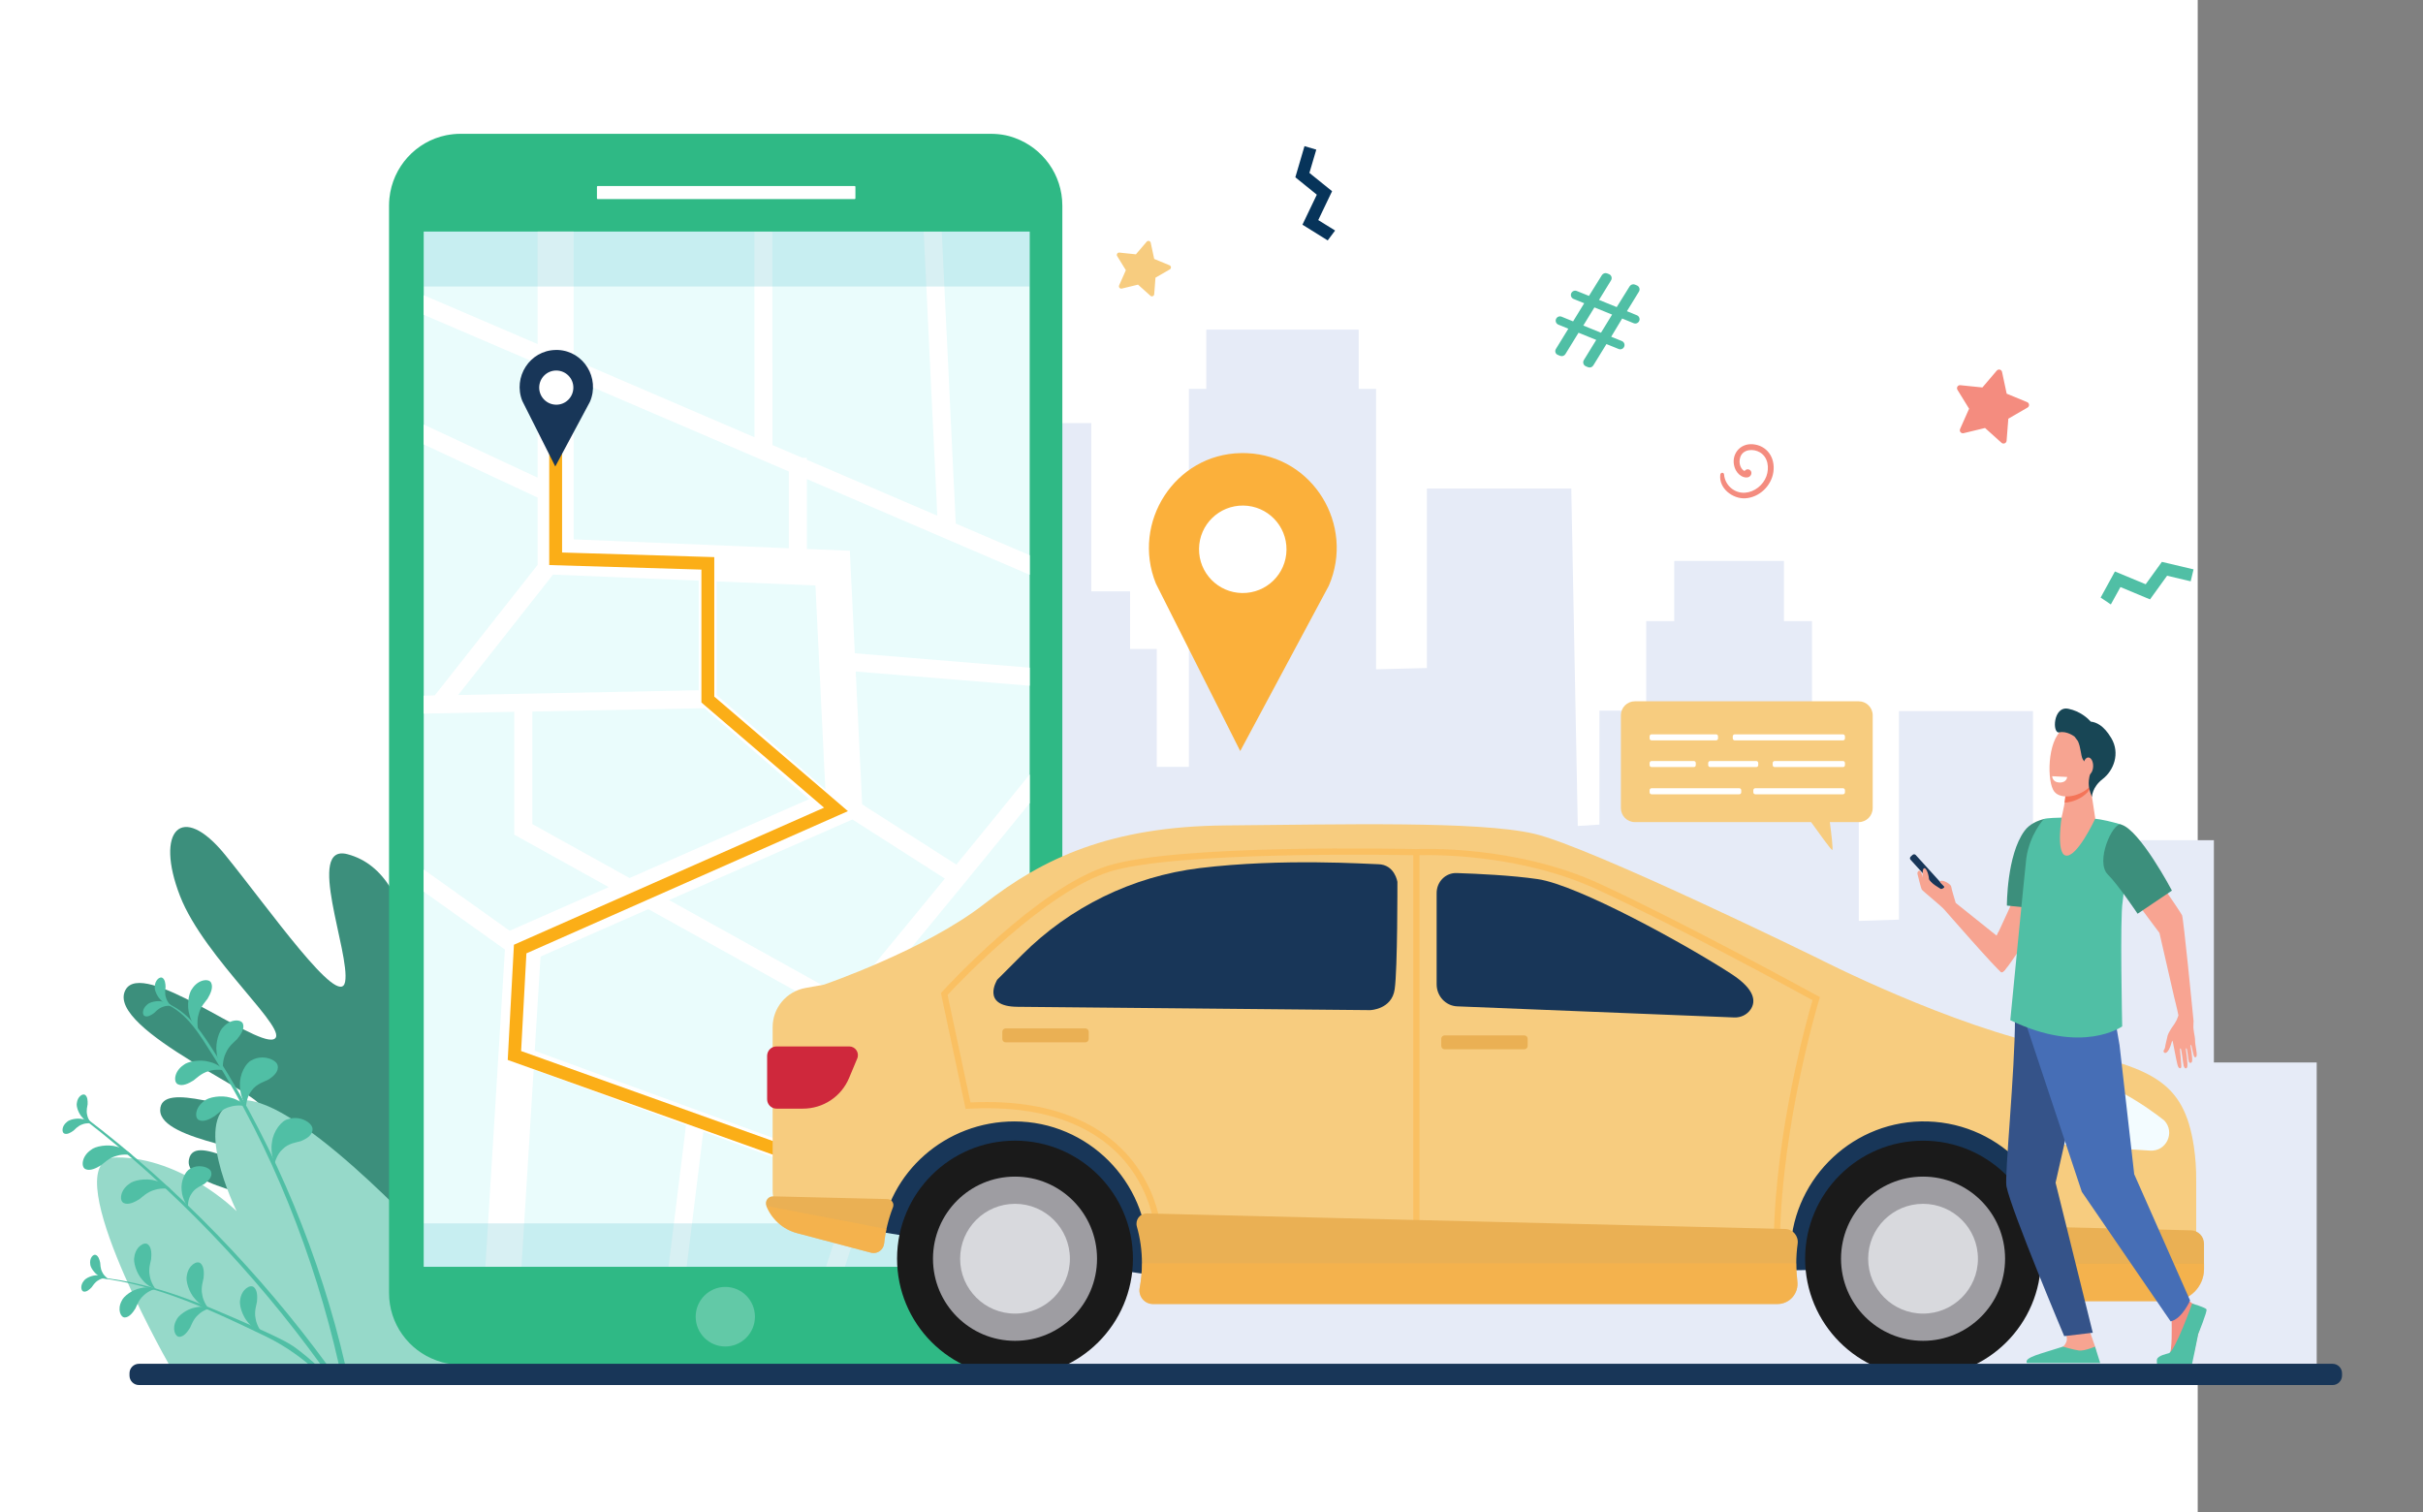 <?xml version="1.0" encoding="utf-8"?>
<!-- Generator: Adobe Illustrator 22.1.0, SVG Export Plug-In . SVG Version: 6.00 Build 0)  -->
<svg version="1.1" id="Layer_1" xmlns="http://www.w3.org/2000/svg" xmlns:xlink="http://www.w3.org/1999/xlink" x="0px" y="0px"
	 viewBox="0 0 3205 2000" style="enable-background:new 0 0 3205 2000;" xml:space="preserve">
<rect x="0" y="0" width="3205" height="2000" fill="#808080" stroke="none"/>
<style type="text/css">
	.st0{fill:#FFFFFF;}
	.st1{fill:#E6EBF7;}
	.st2{fill:#3C8F7C;}
	.st3{fill:#96D9C9;}
	.st4{fill:#50BFA5;}
	.st5{fill:#F48C7F;}
	.st6{fill:#F7CC7F;}
	.st7{fill:#07345A;}
	.st8{fill:#2FB985;}
	.st9{fill:#EAFCFC;}
	.st10{fill:#FBAE17;}
	.st11{fill:#183658;}
	.st12{fill:#184655;}
	.st13{opacity:0.3;fill:#DAEEF7;}
	.st14{opacity:0.2;fill:#3CB4C5;}
	.st15{fill:#1A1A1A;}
	.st16{fill:#9E9DA2;}
	.st17{fill:#D8D9DD;}
	.st18{fill:#CF283C;}
	.st19{fill:#F3FCFF;}
	.st20{fill:#EAB054;}
	.st21{opacity:0.5;fill:#FEB546;}
	.st22{fill:#F7A491;}
	.st23{fill:#355389;}
	.st24{fill:#466EB6;}
	.st25{fill:#F8A492;}
	.st26{fill:#F47458;}
	.st27{fill:#FBB03B;}
</style>
<rect x="-668" class="st0" width="3575" height="2000"/>
<polygon class="st1" points="3064.4,1803.8 3064.4,1405.3 2928.4,1405.3 2928.4,1111.3 2797.5,1111.3 2797.5,1242.2 2689.1,1242.2 
	2689.1,1200 2689.1,940.6 2511.8,940.6 2511.8,1216.4 2458.7,1218.1 2458.7,940 2396.8,940 2396.8,821.5 2359.7,821.5 2359.7,741.9 
	2214.6,741.9 2214.6,821.5 2177.5,821.5 2177.5,940 2115.6,940 2115.6,1090.7 2087,1092.5 2078.4,646.2 1887.4,646.2 1887.4,883.6 
	1820.2,885.3 1820.2,514.3 1797.2,514.3 1797.2,436 1595.6,436 1595.6,514.3 1572.6,514.3 1572.6,1014.3 1530.1,1014.3 
	1530.1,858.4 1494.8,858.4 1494.8,782.2 1443.5,782.2 1443.5,559.6 1369.2,559.6 1369.2,782.2 1317.9,782.2 1317.9,858.4 
	1282.5,858.4 1282.5,1122.2 1257.8,1122.2 1238.3,1121.9 1238.3,816.3 714.8,821.3 714.8,1509.5 670.6,1509.5 670.6,1419.3 
	511.4,1419.3 511.4,1592.7 465.4,1592.7 465.4,1529 364.6,1529 364.6,1638.7 364.6,1658.1 263.8,1658.1 263.8,1803.8 "/>
<g>
	<path class="st2" d="M754.4,1795c0,0-66.3-382.7-93.1-422.2c-37.1-54.6-83.1,113-85.4,98.2c-21.2-139.1-16.8-314.6-116.1-341.1
		c-56.4-15.1,3.7,131-3.3,168.7s-100.9-96.8-158.7-167.9c-57.8-71.1-93.2-31.9-59.7,54.4c32.4,83.4,149.8,181.2,123.5,189.6
		s-173.6-107.9-195.8-65c-27.2,52.5,199.8,145.2,177,155.7c-22.8,10.5-130.9-38.7-130.9,3.1s149.4,52.3,145.5,70.4
		c-6.3,29.3-100.2-45.7-107.5-5.1c-7.5,41.6,127.4,44.7,122.7,77.2c-2.7,18.7-36.7-0.9-42.8,24.8c-14,58.6,198.6,140.7,198.6,140.7
		L754.4,1795z"/>
	<path class="st3" d="M860.2,1804.9c-27-35.1-186.4-231.4-282.8-262.8c-106.5-34.6-6.1,102.8-6.1,102.8S382.3,1437.7,313,1456.4
		c-63.5,17.1,0,145.6,0,145.6s-71.6-71.1-158.4-71.1c-84.5,0,61.3,260.6,69.1,274.1H860.2z"/>
	<g>
		<path class="st4" d="M199.9,1665.5c-0.5,3.2-3.9,12.7-1.8,22c1.2,9.2,7.9,18.2,8,17.8c0.6,0-10.4-3-17.8-12.4
			c-7.9-8.7-12.3-23.8-10.6-30.4c1.9-13.8,13.3-20.5,18-16.5C200.5,1649.9,200.6,1658.3,199.9,1665.5z"/>
		<path class="st4" d="M269.3,1690.4c-0.5,3.2-3.9,12.7-1.8,22c1.2,9.2,7.9,18.2,8,17.8c0.6,0-10.4-3-17.8-12.4
			c-7.9-8.7-12.3-23.8-10.6-30.4c1.9-13.8,13.3-20.5,18-16.5C269.9,1674.9,270,1683.3,269.3,1690.4z"/>
		<path class="st4" d="M339.9,1722c-0.5,3.2-3.9,12.7-1.8,22c1.2,9.2,7.9,18.2,8,17.8c0.6,0-10.4-3-17.8-12.4
			c-7.9-8.7-12.3-23.8-10.6-30.4c1.9-13.8,13.3-20.5,18-16.5C340.5,1706.4,340.6,1714.8,339.9,1722z"/>
		<path class="st4" d="M179.2,1730.6c1.4-2.7,4.2-11.5,10.9-17.2c6-6.1,16-9,15.8-8.7c0.4,0.3-9.3-3.6-20.1-0.8
			c-10.7,1.9-22.3,10.6-24.7,16.5c-6.3,11.2-1.6,22.5,4.1,22.2C170.9,1742.4,175.7,1736.3,179.2,1730.6z"/>
		<path class="st4" d="M251.4,1756.2c1.4-2.7,4.2-11.5,10.9-17.2c6-6.1,16-9,15.8-8.7c0.4,0.3-9.3-3.6-20.1-0.8
			c-10.7,1.9-22.3,10.6-24.7,16.5c-6.3,11.2-1.6,22.5,4.1,22.2C243.2,1768,247.9,1761.9,251.4,1756.2z"/>
		<path class="st4" d="M132.5,1670.1c0.3,1.9,0.1,7.9,2.9,12.8c2.3,5,7.7,8.9,7.7,8.6c0.3-0.1-6.4,0.2-12.3-3.8
			c-6-3.5-11.2-11.3-11.4-15.3c-1.4-8.1,3.9-14,7.3-12.5C130.1,1661.2,131.6,1665.9,132.5,1670.1z"/>
		<path class="st4" d="M121.2,1702.7c1.2-1.5,4.1-6.7,9.1-9.4c4.6-3,11.2-3.5,11-3.3c0.2,0.3-5.4-3.5-12.5-3.2
			c-7-0.2-15.4,3.7-17.7,7.1c-5.4,6.2-4,13.9-0.3,14.5C114.5,1709,118.3,1705.8,121.2,1702.7z"/>
		<g>
			<g>
				<path class="st4" d="M281.6,1396.1c77.2,121,134.4,266.1,166.6,408.8h8.3c-32.1-139.8-91.9-286.1-169-406.9
					c-17.9-28.1-37.2-61.4-70.8-72.3c-0.6-0.2-0.9,0.8-0.3,1C247.1,1338.2,264.8,1369.8,281.6,1396.1z"/>
			</g>
			<g>
				<path class="st4" d="M432.5,1804.9c-86.3-117.7-194.9-232.2-319.6-326.8c-1.2-0.9-2.9,1.2-1.7,2.2
					c118.3,91.2,224.9,202.9,313,324.6H432.5z"/>
			</g>
			<path class="st4" d="M274.5,1321.1c-2,2.9-9.6,10.6-11.8,20.6c-3,9.5-0.6,21.5-0.4,21c0.6,0.2-8.8-7.7-11.7-20.4
				c-3.8-12.1-1.1-29,3.6-34.5c8.1-12.6,22.4-13.9,25.1-7.8C282.3,1306.1,278.5,1314.4,274.5,1321.1z"/>
			<path class="st4" d="M256.1,1429c2.9-2.1,10.4-9.8,20.3-12.3c9.4-3.2,21.4-1.1,21-0.8c0.2,0.6-7.9-8.7-20.5-11.4
				c-12.2-3.6-28.9-0.6-34.3,4.3c-12.4,8.4-13.4,22.7-7.2,25.4C241.3,1437.1,249.5,1433.2,256.1,1429z"/>
			<path class="st4" d="M283.9,1476.3c2.9-2.1,10.4-9.8,20.3-12.3c9.4-3.2,21.4-1.1,21-0.8c0.2,0.6-7.9-8.7-20.5-11.4
				c-12.2-3.6-28.9-0.6-34.3,4.3c-12.4,8.4-13.4,22.7-7.2,25.4C269.2,1484.4,277.4,1480.5,283.9,1476.3z"/>
			<path class="st4" d="M184.5,1586.1c2.9-2.1,10.4-9.8,20.3-12.3c9.4-3.2,21.4-1.1,21-0.8c0.2,0.6-7.9-8.7-20.5-11.4
				c-12.2-3.6-28.9-0.6-34.3,4.3c-12.4,8.4-13.4,22.7-7.2,25.4C169.8,1594.1,178,1590.2,184.5,1586.1z"/>
			<path class="st4" d="M133.8,1541.2c2.9-2.1,10.4-9.8,20.3-12.3c9.4-3.2,21.4-1.1,21-0.8c0.2,0.6-7.9-8.7-20.5-11.4
				c-12.2-3.6-28.9-0.6-34.3,4.3c-12.4,8.4-13.4,22.7-7.2,25.4C119,1549.2,127.2,1545.3,133.8,1541.2z"/>
			<path class="st4" d="M313.5,1374.6c-2.4,2.6-11.1,8.9-14.9,18.5c-4.5,8.9-4,21.1-3.7,20.7c0.5,0.3-7.5-9-8.4-22
				c-1.8-12.6,3.4-28.8,9-33.5c10-11.2,24.3-10.2,26-3.7C323.5,1361.1,318.5,1368.6,313.5,1374.6z"/>
			<path class="st4" d="M354.5,1428.3c-3.4,1.8-15.5,5.2-21.6,14.2c-6.9,8-7.7,21.8-7.3,21.5c0.6,0.6-8.6-13.3-8.2-28.1
				c-0.9-14.8,7.9-30.6,15.7-33.6c14.3-8.1,32.7-0.9,34.2,7.1C369,1417.5,361.7,1423.8,354.5,1428.3z"/>
			<path class="st4" d="M397.6,1509.5c-3.7,1.2-16.1,2.5-23.6,10.4c-8.1,6.8-11.3,20.2-10.8,20c0.5,0.7-6.2-14.5-3.4-29.1
				c1.6-14.8,12.9-28.9,21.1-30.4c15.5-5.6,32.3,4.6,32.5,12.8C413.8,1501.4,405.5,1506.3,397.6,1509.5z"/>
			<path class="st4" d="M270,1566.2c-2.7,1.7-12.3,5.1-16.7,12.8c-5.1,6.9-5,18.2-4.7,17.9c0.6,0.4-7.7-10.3-8.3-22.4
				c-1.5-12,4.7-25.4,10.8-28.2c11.2-7.4,26.5-2.6,28.2,3.8C281.2,1556.5,275.6,1562.1,270,1566.2z"/>
			<path class="st4" d="M203.6,1340.1c1.6-1.3,5.7-6.3,11.5-8.2c5.4-2.3,12.6-1.6,12.4-1.4c0.2,0.3-5-4.8-12.6-5.8
				c-7.4-1.6-17.1,0.9-20.1,4c-7,5.5-6.9,14-3.2,15.3C195.2,1345.5,199.9,1342.8,203.6,1340.1z"/>
			<path class="st4" d="M219,1305.5c-0.1,2.1-1.5,8.4,0.6,14.1c1.5,5.7,6.5,11,6.5,10.7c0.4-0.1-6.8-1.1-12.3-6.5
				c-5.7-4.9-9.7-14.2-9.1-18.5c0.1-8.9,6.8-14.1,10.2-11.9C218.2,1295.6,218.9,1300.9,219,1305.5z"/>
			<path class="st4" d="M97.2,1495.5c1.6-1.3,5.7-6.3,11.5-8.2c5.4-2.3,12.6-1.6,12.4-1.4c0.2,0.3-5-4.8-12.6-5.8
				c-7.4-1.6-17.1,0.9-20.1,4c-7,5.5-6.9,14-3.2,15.3C88.8,1500.9,93.5,1498.2,97.2,1495.5z"/>
			<path class="st4" d="M115.9,1460.6c-0.2,2.1-2.1,8.2-0.6,14.1c1,5.8,5.5,11.5,5.6,11.2c0.4,0-6.7-1.6-11.7-7.5
				c-5.3-5.3-8.5-14.9-7.6-19.1c0.8-8.9,8-13.5,11.1-11C115.8,1450.7,116.1,1456,115.9,1460.6z"/>
		</g>
		<path class="st4" d="M128.9,1689.4c22.2,2,44.2,6.1,65.8,11.8c39.4,10.4,77.3,25.6,114.6,41.9c18.3,8,36.8,15.9,54.8,24.6
			c8.4,4.1,16.9,8.2,24.6,13.5c10.4,7.1,26.7,21.3,28.7,23.5l-8.6,0.3c-5.9-4.8-27.3-22.9-57.2-37.3c-70.7-34-144.1-69-222.9-77.6
			C128.4,1690,128.5,1689.3,128.9,1689.4z"/>
	</g>
</g>
<path class="st3" d="M987.3,1797.2c20.9-17.9,33.6-36.9,30.3-55.9c-5.8-33.7-53.7-12.1-55.5-36.4c-3.2-42.4,179.6-32.5,173.6-86.8
	c-5.9-53.1-140.3,33.8-145.9-4.6c-3.5-23.7,199.7-21.7,203.8-75.6c4.1-53.9-147-1.8-176.8-17.6s286.4-111.8,254.8-182.3
	c-25.8-57.5-236.6,77-271.3,63.5c-34.7-13.5,133.7-127.3,185.8-231.5c53.8-107.7,9.8-161.9-75.4-76.3s-225.5,249.2-231.2,199.9
	c-5.8-49.2,90-231.3,12.2-217.7c-136.9,24-148.2,250.5-190.6,427.5c-4.5,18.7-50.3-202-105.8-135.4
	c-28.6,34.2,24.4,286.2,57.4,429.1H987.3z"/>
<ellipse transform="matrix(8.598825e-02 -0.996 0.996 8.598825e-02 789.097 2292.306)" class="st0" cx="1643.9" cy="716.1" rx="72.5" ry="72.5"/>
<path class="st5" d="M2275.5,627.8c-2.3,18.1,16.5,32.4,33.3,31.3c18.5-1.3,34.2-16.4,36.9-34.6c2.9-19.7-8.9-35.4-27.2-36.9
	c-17.8-1.4-29.2,14.4-24.1,30.4c3.7,11.5,14.2,15.7,19.4,12.6c4.1-2.5,3.9-8.7-1.1-9.8c-2-0.4-4,0.7-5.1,2.2
	c-4.4-1.7-8.5-9.7-5.7-18.2c3.6-10.9,17.4-11.6,26-6.5c10.9,6.5,12.6,20.5,8.6,31.6c-4.2,11.7-15.7,20.9-28.2,21.8
	c-14.2,1-26.6-9.9-27.8-24C2280.3,624.5,2275.9,624.6,2275.5,627.8z"/>
<path class="st5" d="M2592.7,567.4l11.9-26.8l-15.4-25c-1.7-2.8,0.5-6.5,3.8-6.1l29.2,3l19-22.3c2.2-2.5,6.3-1.5,7,1.8l6.1,28.7
	l27.1,11.2c3.1,1.3,3.4,5.5,0.5,7.2l-25.4,14.7l-2.3,29.2c-0.3,3.3-4.2,4.9-6.7,2.7l-21.8-19.6l-28.5,6.9
	C2594,573.7,2591.3,570.4,2592.7,567.4z"/>
<path class="st6" d="M1480.3,377.5l8.9-20.1l-11.5-18.7c-1.3-2.1,0.4-4.8,2.9-4.6l21.9,2.3l14.3-16.7c1.6-1.9,4.7-1.1,5.3,1.3
	l4.6,21.5l20.3,8.4c2.3,1,2.5,4.2,0.4,5.4l-19,11l-1.7,21.9c-0.2,2.5-3.2,3.7-5,2l-16.4-14.7l-21.4,5.2
	C1481.4,382.3,1479.3,379.8,1480.3,377.5z"/>
<polygon class="st4" points="2792.1,799.5 2804.8,776.5 2843.9,792.8 2866.5,761.5 2897.7,768.9 2901.5,753.1 2859.6,743.2 
	2838.2,772.8 2797.5,755.9 2778.6,790.4 "/>
<polygon class="st7" points="1766,304.9 1743.7,291.1 1762,252.9 1732,228.7 1741.1,197.9 1725.5,193.3 1713.4,234.5 1741.8,257.5 
	1722.8,297.2 1756.2,318 "/>
<path class="st4" d="M2058.1,461.5l16.4-26.7l-13.2-5.4c-2.9-1.2-4.3-4.5-3.1-7.4l0,0c1.2-2.9,4.5-4.3,7.4-3.1l15.2,6.2l14.7-24
	l-14.1-5.7c-2.9-1.2-4.3-4.5-3.1-7.4l0,0c1.2-2.9,4.5-4.3,7.4-3.1l16.1,6.5l17.1-27.5c1.5-2.3,4.4-3.3,6.9-2.3l2.5,1
	c3.2,1.3,4.5,5.2,2.7,8.2l-15.9,25.9l23.4,9.5l17.1-27.5c1.5-2.3,4.4-3.3,6.9-2.3l2.7,1.1c3.2,1.3,4.5,5.2,2.7,8.2l-15.9,25.9
	l13.2,5.4c2.9,1.2,4.3,4.5,3.1,7.4l0,0c-1.2,2.9-4.5,4.3-7.4,3.1l-15.2-6.2l-14.5,24.1l14.1,5.7c2.9,1.2,4.3,4.5,3.1,7.4l0,0
	c-1.2,2.9-4.5,4.3-7.4,3.1l-16.1-6.5l-17.4,28.3c-1.4,2.3-4.4,3.3-6.9,2.3l-2.9-1.2c-3.2-1.3-4.5-5.2-2.7-8.2l16.4-26.7l-23.4-9.5
	l-17.4,28.3c-1.4,2.3-4.4,3.3-6.9,2.3l-2.9-1.2C2057.5,468.4,2056.2,464.5,2058.1,461.5z M2117.7,440.1l14.7-24l-23.4-9.5l-14.7,24
	L2117.7,440.1z"/>
<g>
	<path class="st8" d="M1342.7,182.6L1342.7,182.6c-0.1,0-0.1,0-0.2-0.1c-1.9-0.7-3.8-1.3-5.8-1.9c-0.7-0.2-1.3-0.4-2-0.6
		c-0.7-0.2-1.4-0.4-2.1-0.5c-0.7-0.2-1.4-0.3-2.2-0.5c-0.7-0.1-1.4-0.3-2.1-0.4c-0.8-0.1-1.6-0.3-2.3-0.4c-0.7-0.1-1.3-0.2-2-0.3
		c-0.8-0.1-1.7-0.2-2.6-0.3c-0.6-0.1-1.2-0.1-1.9-0.2c-1-0.1-2-0.2-2.9-0.2c-0.5,0-1-0.1-1.6-0.1c-1.5-0.1-3-0.1-4.6-0.1H609.2
		c-1.6,0-3.3,0-4.9,0.1c-3.2,0.2-6.4,0.5-9.5,1c-1.6,0.2-3.1,0.5-4.7,0.8c-40,8.2-70.8,41.8-75,83.3c-0.3,3.2-0.5,6.4-0.5,9.7v1171
		v267.2c0,41.1,26,76,62.4,89.2l0,0c0.2,0.1,0.3,0.1,0.5,0.2c1.8,0.6,3.6,1.2,5.5,1.8c0.7,0.2,1.3,0.4,2,0.6
		c0.7,0.2,1.4,0.4,2.1,0.5c0.7,0.2,1.4,0.3,2.2,0.5c0.7,0.1,1.4,0.3,2.1,0.4c0.8,0.1,1.6,0.3,2.3,0.4c0.7,0.1,1.3,0.2,2,0.3
		c0.8,0.1,1.7,0.2,2.6,0.3c0.6,0.1,1.2,0.1,1.9,0.2c1,0.1,2,0.2,2.9,0.2c0.5,0,1,0.1,1.6,0.1c1.5,0.1,3,0.1,4.6,0.1h701.3
		c3.3,0,6.5-0.2,9.7-0.5c44.5-4.5,79.9-40,84.4-84.7c0.3-3.2,0.5-6.4,0.5-9.7V539V271.9C1405.1,230.8,1379.1,195.9,1342.7,182.6z"/>
	<g>
		<rect x="560.5" y="306.3" class="st9" width="801.5" height="1369.3"/>
		<path class="st0" d="M1362,883.1l-231.3-19l-6.6-135.6l-56.8-2.4v-92.4L1362,760.3v-25.9l-97.8-41.9l-18.5-386h-23.9l18,375.6
			l-172.6-74v-2.6h-6.1l-39.3-16.8l-0.2-282.1h-23.8l0.2,271.8L758.8,475.6V306.3h-47.7v148.8l-150.6-64.6v25.9l150.6,64.6v150.8
			l-150.6-70.3v26.3l150.6,70.3v89.1l-136,172.6l-14.6,0.3v23.8l119.7-2.4V1104l125,69.4l-131.1,57.7l-113.6-81v29.3l107.3,76.5
			l0.1-0.1L642,1675.6h47.8l16.1-260.9l201.5,73.7l-23.1,187.2h24l22-178.8l196.7,71.9l-34.4,106.9h25l31.8-98.7l212.6,77.7v-25.4
			l-205.2-75l58.1-180.4l-74.4-41.3c25.8-31.3,81.6-98.9,137.3-166.9c35.5-43.3,62.9-77,84.2-103.3v-38
			c-26.4,32.8-60.4,74.6-97,119.3l-124.6-79.7l-8.5-175.7L1362,907V883.1z M1078.6,774.4l13.1,269.6L948,919.3V769L1078.6,774.4z
			 M758.8,501.5l284.6,122.1v101.6l-284.6-11.8V501.5z M606,919.3L731.5,760l192.7,8v145L606,919.3z M704.1,1090V941.2l227.7-4.5
			l138.5,120.3l-237.6,104.4L704.1,1090z M1186.1,1385.1l-51.8,160.9l-427-156.1l7.7-124.7l142.5-62.7L1186.1,1385.1z
			 M1249.8,1162.1c-43.8,53.4-90,109.6-130.5,158.6L885,1190.5l242.5-106.6L1249.8,1162.1z"/>
		<g>
			<g>
				<polygon class="st10" points="1139.3,1569.1 671.6,1402 679.8,1249.6 1090,1068.3 927.8,929.2 927.8,753.4 726.5,747.4 
					726.5,587.2 743.5,587.2 743.5,730.8 944.8,736.9 944.8,921.4 1121.6,1072.9 696.3,1261 689.3,1390.2 1145,1553.1 				"/>
			</g>
		</g>
		<path class="st11" d="M690.9,530.4l43.6,86.6l45.8-85.5c13.6-31.4-8.2-67.1-42.3-68.6c-0.5,0-1,0-1.5,0c-0.5,0-1,0-1.5,0
			C700.8,463.5,678.2,498.7,690.9,530.4z M713.2,512.4c0.2-12.5,10.4-22.5,22.9-22.3c12.5,0.2,22.5,10.4,22.3,22.9
			c-0.2,12.5-10.4,22.5-22.9,22.3C723.1,535.1,713.1,524.9,713.2,512.4z"/>
		<path class="st12" d="M1096.9,1482.5l43.6,86.6l45.8-85.5c13.6-31.4-8.2-67.1-42.3-68.6c-0.5,0-1,0-1.5,0s-1,0-1.5,0
			C1106.8,1415.6,1084.2,1450.8,1096.9,1482.5z M1119.3,1464.5c0.2-12.5,10.4-22.5,22.9-22.3c12.5,0.2,22.5,10.4,22.3,22.9
			c-0.2,12.5-10.4,22.5-22.9,22.3C1129.1,1487.3,1119.1,1477,1119.3,1464.5z"/>
	</g>
	<path class="st0" d="M1130.6,263.3H790.5c-0.5,0-0.9-0.4-0.9-0.9V247c0-0.5,0.4-0.9,0.9-0.9h340.1c0.5,0,0.9,0.4,0.9,0.9v15.4
		C1131.4,262.9,1131,263.3,1130.6,263.3z"/>
	<path class="st13" d="M998.6,1741.6c0,21.7-17.6,39.4-39.2,39.4c-21.7,0-39.2-17.6-39.2-39.4c0-21.7,17.6-39.4,39.2-39.4
		C981.1,1702.2,998.6,1719.8,998.6,1741.6z"/>
	<rect x="560.5" y="1618.2" class="st14" width="798.8" height="57.5"/>
	<rect x="560.5" y="306.3" class="st14" width="801.5" height="72.7"/>
</g>
<g>
	<path class="st6" d="M2458.6,927.6h-296.1c-10.2,0-18.5,8.3-18.5,18.6v122.6c0,10.3,8.3,18.6,18.5,18.6h233.1
		c9.4,13.2,26.5,36.9,28,36.9c1.4,0-1.3-22.3-3.2-36.9h38.2c10.2,0,18.5-8.3,18.5-18.6V946.1
		C2477.1,935.9,2468.8,927.6,2458.6,927.6z"/>
	<path class="st0" d="M2269.9,979.3h-85.3c-1.4,0-2.6-1.2-2.6-2.6v-2.8c0-1.4,1.2-2.6,2.6-2.6h85.3c1.4,0,2.6,1.2,2.6,2.6v2.8
		C2272.5,978.1,2271.3,979.3,2269.9,979.3z"/>
	<path class="st0" d="M2240.5,1014.6h-55.9c-1.4,0-2.6-1.2-2.6-2.6v-2.8c0-1.4,1.2-2.6,2.6-2.6h55.9c1.4,0,2.6,1.2,2.6,2.6v2.8
		C2243.1,1013.4,2242,1014.6,2240.5,1014.6z"/>
	<path class="st0" d="M2323.1,1014.6h-61c-1.4,0-2.6-1.2-2.6-2.6v-2.8c0-1.4,1.2-2.6,2.6-2.6h61c1.4,0,2.6,1.2,2.6,2.6v2.8
		C2325.8,1013.4,2324.6,1014.6,2323.1,1014.6z"/>
	<path class="st0" d="M2437.8,1014.6h-90.4c-1.4,0-2.6-1.2-2.6-2.6v-2.8c0-1.4,1.2-2.6,2.6-2.6h90.4c1.4,0,2.6,1.2,2.6,2.6v2.8
		C2440.4,1013.4,2439.3,1014.6,2437.8,1014.6z"/>
	<path class="st0" d="M2437.8,979.3h-143.2c-1.4,0-2.6-1.2-2.6-2.6v-2.8c0-1.4,1.2-2.6,2.6-2.6h143.2c1.4,0,2.6,1.2,2.6,2.6v2.8
		C2440.4,978.1,2439.3,979.3,2437.8,979.3z"/>
	<path class="st0" d="M2300.6,1050.6h-116c-1.4,0-2.6-1.2-2.6-2.6v-2.8c0-1.4,1.2-2.6,2.6-2.6h116c1.4,0,2.6,1.2,2.6,2.6v2.8
		C2303.2,1049.4,2302.1,1050.6,2300.6,1050.6z"/>
	<path class="st0" d="M2437.8,1050.6h-116c-1.4,0-2.6-1.2-2.6-2.6v-2.8c0-1.4,1.2-2.6,2.6-2.6h116c1.4,0,2.6,1.2,2.6,2.6v2.8
		C2440.4,1049.4,2439.3,1050.6,2437.8,1050.6z"/>
</g>
<g>
	<path class="st11" d="M1151.4,1627.2c0,0,378.5,62.8,383,60.1s53.6-214.2,53.6-214.2s-313-56.3-318-56.3c-5.1,0-73.1,54.5-74,58.1
		C1195,1478.6,1151.4,1627.2,1151.4,1627.2z"/>
	<path class="st11" d="M2306,1681c9.1,0.9,467.4-8.9,467.4-8.9l-34.5-105.4c0,0-63.5-96.1-97.1-94.3c-33.6,1.7-233.3-30.6-267.8-6.7
		c-34.5,23.9-65.3,4.8-81.7,62c-16.3,57.2-29.1,63.6-16.4,98C2288.7,1660.1,2306,1681,2306,1681z"/>
	<g>
		
			<ellipse transform="matrix(2.158150e-03 -1 1 2.158150e-03 -325.212 3003.849)" class="st15" cx="1342.6" cy="1664.9" rx="156.1" ry="156"/>
		<ellipse class="st16" cx="1342.6" cy="1664.9" rx="108.5" ry="108.6"/>
		<ellipse class="st17" cx="1342.6" cy="1664.9" rx="72.6" ry="72.6"/>
	</g>
	<g>
		
			<ellipse transform="matrix(2.162046e-03 -1 1 2.162046e-03 873.327 4204.98)" class="st15" cx="2543.7" cy="1664.9" rx="156.1" ry="156"/>
		<ellipse class="st16" cx="2543.7" cy="1664.9" rx="108.5" ry="108.6"/>
		<ellipse class="st17" cx="2543.7" cy="1664.9" rx="72.6" ry="72.6"/>
	</g>
	<path class="st6" d="M2901.9,1516.4c-13.2-87-55.8-105.2-181.9-130.5c-139.2-27.8-315.9-118.6-315.9-118.6
		s-301.3-147.6-375.2-164.6s-255.3-12.1-407.8-10.9c-152.5,1.2-242,43.6-319.5,104.1c-77.5,60.5-211.8,106.5-211.8,106.5l-24.4,4.4
		c-25.1,4.5-43.4,26.3-43.4,51.8v215.8c0,24.4,16.5,45.8,40.1,52l88.2,23.3l0,0c7.2,1.2,13.9-3.9,14.7-11.1
		c9.7-88.3,86-155.4,177-155.3c96.8,0.1,176.1,79.6,176.1,176.4c0,11-1,21.8-3,32.2c-2,10.8,6.3,20.7,17.2,20.7H2344
		c15.8,0,28-13.9,25.9-29.5c-1-7.5-1.5-15.2-1.6-23c-0.3-95.6,77-174.8,172.6-176.8c99.1-2,180,77.7,180,176.3c0,6.5-0.4,13-1,19.3
		c-2,18,11.9,33.7,30,33.7h116.7c21.2,0,38.4-17.2,38.4-38.4v-113C2905.1,1546.2,2904.1,1531.2,2901.9,1516.4z"/>
	<path class="st18" d="M1027.2,1384.1h96.1c8.2,0,13.8,8.4,10.6,16l-10.8,25.8c-10.3,24.6-34.3,40.5-61,40.5h-35
		c-6.9,0-12.4-5.6-12.4-12.4v-57.5C1014.8,1389.6,1020.3,1384.1,1027.2,1384.1z"/>
	<path class="st19" d="M2749,1424c52.9,8.1,113.9,58.2,113.9,58.2c14.6,15.7,2.5,41.1-18.8,39.7l-103.2-6.5
		c-21.4-1.4-39.7-16-45.7-36.7l0,0C2685.1,1444.2,2693.6,1415.5,2749,1424z"/>
	<path class="st20" d="M1022.6,1582.4c-6.6-0.2-11.3,6.5-8.9,12.6c6.9,17.4,21.7,31.1,40.6,36.1l98.8,26.1c8,1.4,15.5-4.3,16.4-12.5
		c1.8-16.7,5.8-32.8,11.7-47.9c2-5.1-1.8-10.6-7.2-10.8L1022.6,1582.4z"/>
	<path class="st20" d="M2721.8,1623.1c-7.5-0.2-13.3,6.4-12.3,13.8c1.1,8.3,1.6,16.7,1.6,25.3c0,7.2-0.4,14.4-1.2,21.4
		c-2.2,19.9,13.2,37.4,33.3,37.4h129.5c23.5,0,42.6-19.1,42.6-42.6v-33.5c0-9.5-7.6-17.3-17.1-17.5L2721.8,1623.1z"/>
	<path class="st21" d="M2404.3,1317.3c-1.7-0.9-173.3-95.1-287.1-147.8c-112.6-52.2-238.4-46.6-243.8-46.4
		c-14.4-0.3-315.3-6.9-407.8,22c-93.2,29-214.5,161.3-219.6,166.9l-1.4,1.6l32.6,153.1l3.5-0.2c94.9-5.4,167.5,19.9,210.1,73
		c32.1,40.2,36.1,82.6,36.1,83l0.3,3.6l342.2,8.8v0l4,0.1l4.2,0.1v0l476.7,9.3l0.1-4.1c2.4-154.9,51.4-316.7,51.9-318.3l1-3.2
		L2404.3,1317.3z M1534.6,1618.2c-1.6-11.5-8.9-47.8-37.2-83.4c-30.5-38.3-92.3-82.6-213.7-76.6l-30.3-142.2
		c14-15.1,128.8-136.4,214.6-163.1c85.8-26.7,364.6-22.4,401.3-21.7v495.6L1534.6,1618.2z M2346.3,1636.2l-468.7-9.1v-495.9
		c22.1-0.6,134.6-1.3,236.2,45.8c105.4,48.8,260.6,133.3,283.7,145.9C2390.6,1346.2,2349.2,1493.4,2346.3,1636.2z"/>
	<path class="st21" d="M1013.7,1595c6.9,17.4,21.7,31.1,40.6,36.1l98.8,26.1c8,1.4,15.5-4.3,16.4-12.5c0.7-6.5,1.7-12.8,3.1-19.1
		L1013.7,1595z"/>
	<path class="st21" d="M2710.9,1671.4c-0.2,4.1-0.5,8.2-0.9,12.3c-2.2,19.9,13.2,37.4,33.3,37.4h129.5c23.5,0,42.6-19.1,42.6-42.6
		v-7H2710.9z"/>
	<path class="st20" d="M2376,1671.4c0-8.8,0.6-17.5,1.8-26.1c1.5-10.2-6.1-19.5-16.5-19.7l-844.2-20.6c-9.2-0.2-15.8,8.6-13.3,17.4
		c4.4,15.5,6.7,31.7,6.7,48.5c0,11.1-1,22-3,32.6c-2,11,6.3,21.3,17.5,21.3h826.1c16.2,0,28.5-14.3,26.3-30.4
		C2376.6,1686.9,2376,1679.2,2376,1671.4z"/>
	<path class="st21" d="M2376,1671.4c0-0.1,0-0.3,0-0.4h-865.5c0,11.1-1,22-3,32.6c-2,11,6.3,21.3,17.5,21.3h826.1
		c16.2,0,28.5-14.3,26.3-30.4C2376.6,1686.9,2376,1679.2,2376,1671.4z"/>
	<path class="st20" d="M1435.6,1378.7h-105.3c-2.5,0-4.5-2-4.5-4.5v-9.4c0-2.5,2-4.5,4.5-4.5h105.3c2.5,0,4.5,2,4.5,4.5v9.4
		C1440.1,1376.7,1438.1,1378.7,1435.6,1378.7z"/>
	<path class="st20" d="M2016.2,1387.9h-105.3c-2.5,0-4.5-2-4.5-4.5v-9.4c0-2.5,2-4.5,4.5-4.5h105.3c2.5,0,4.5,2,4.5,4.5v9.4
		C2020.7,1385.9,2018.7,1387.9,2016.2,1387.9z"/>
	<path class="st11" d="M1345.9,1331.7l466.5,4.4c0,0,28.6-0.8,32.4-27.6c3.9-26.9,3.6-142,3.6-142s-3.4-23.1-25.5-23.4
		c-13.4-0.2-126.2-8.2-235.8,5.1c-89.4,10.9-172.2,51.7-234.9,114.5l-33.1,33.1C1319.1,1295.9,1296.7,1331.3,1345.9,1331.7z"/>
	<path class="st11" d="M1900.3,1181.2v120.7c0,15.7,12,28.6,27.2,29.2l366.6,14.7c8.4,0.3,16.7-3.5,21.5-10.6
		c6.6-9.7,7.3-25.7-25.5-47c-57.1-37.2-202.5-117.7-256.2-125.4c-34.2-5-79-7.1-107-8C1912.3,1154.2,1900.3,1166.2,1900.3,1181.2z"
		/>
</g>
<g>
	<path class="st11" d="M2576.4,1182.1l-2.4,2.2c-1.2,1.1-3.1,1.1-4.2-0.1l-42.7-47.1c-1.1-1.2-0.9-3,0.3-4.1l2.4-2.2
		c1.2-1.1,3.1-1.1,4.2,0.1l42.7,47.1C2577.8,1179.2,2577.7,1181,2576.4,1182.1z"/>
	<path class="st22" d="M2721.2,1143.9c-5.7-4.7-49.8,14.8-49.3,21.5c0.6,6.8-30.8,72.3-30.8,72.3l-54.2-43.4l0,0
		c-0.5-1.6-5.6-18.4-5.9-21.4c-0.3-3.2-9.4-8.7-13.7-7.9s3.6,6.2,4.2,7.2c1.4,2.7-4,3.7-4,3.7s-15.7-8.6-16-13.7
		c-0.3-5.1-3.6-15.7-6.9-13.5c-1.7,1.1-1.7,8.7-1.2,12.3c-1-4.1-2.4-8.6-3.8-9.1c-2.5-0.8-3.8,2.4-3.3,4c0.5,1.6,4.5,18.8,5.8,20.8
		c1.2,1.9,26.5,22.3,30.1,26.8c0,0,70.1,80.4,75.1,82.5c4.4,1.8,20-25.9,34.7-44.3C2696.7,1223.3,2739,1158.4,2721.2,1143.9z"/>
	<path class="st5" d="M2862.6,1735c0,0,9.6,9.4,9.9,12.9c0.2,3.5,0.9,40.5-3.1,44s-15.5,5.9-11.8,9.8c2.8,2.9,24.4,2.3,38.7,1.5
		c4.2-0.2,9.4-33.7,11.1-38.6c2.4-7.1,8.2-23.2,6.1-28.2c-1.1-2.4-6.2-7.4-13.3-12.1c-7.5-4.9-14.8-15.8-14.8-15.8L2862.6,1735z"/>
	<path class="st22" d="M2762.8,1757c0,0,8.6,24.4,8.6,24.5c0.6,3.9,3.2,13.4,3.2,17c0,13.2-59.4-11.2-46.1-17.1
		c1.2-0.5,5-4.8,5.4-9.3c0.6-6.9-5-15.6-5-15.6L2762.8,1757z"/>
	<g>
		<path class="st23" d="M2669.6,1302c0,0-4.3,43.8-4.3,44.5c0,70.8-14,209.2-11.3,222.6c6.5,32.5,76.4,198.2,76.4,198.2l37.8-4.5
			l-49.2-198.4l18.1-79.9l25.6-157.9L2669.6,1302z"/>
		<path class="st24" d="M2796.4,1340.8l7.2,41.5l19.4,170.8l73.9,167c0,0-10.4,24.3-25.7,27.7l-117.5-171.4l-73-219.4l2.6-48.7
			L2796.4,1340.8z"/>
	</g>
	<path class="st2" d="M2654.6,1197.8l52.4,5.4c0,0,2.4-43.1,2.4-63.6c0-24.9-2.1-57.1-5.1-56.4c-8.4,1.9-19.8,6.6-26.5,15.9
		C2654.3,1131.3,2654.6,1197.8,2654.6,1197.8z"/>
	<path class="st4" d="M2680.3,1135.1c-1.1,7.6-21.2,214.3-21.2,214.3c95.4,46.2,148,8.2,148,8.2s-3.1-145.1,0.6-164.9
		c2.5-13.1,5.6-99.9-2.9-102.4c-10.8-3.1-23.3-6.4-36.8-7.8c-11.6-1.2-56.4-1.9-64.5,0.8C2703.5,1083.3,2684.9,1103.1,2680.3,1135.1
		z"/>
	<path class="st4" d="M2899.6,1724.2c0,0-22.2,62.7-30.9,65.7c-2.3,0.8-13.4,2.8-15.5,7.8c-0.6,1.5,0,6.4,0,6.4h46.3
		c0,0,5.9-27.6,8.2-39.8c0,0,12.2-29.7,10.9-32.4C2917.2,1729.3,2899.6,1724.2,2899.6,1724.2z"/>
	<path class="st4" d="M2778,1802.8l-6.8-21.6c0,0-14.3,6.1-21.4,5.1c-7.1-1-21.1-5.1-21.1-5.1c-28.5,9.4-51.9,14-47.6,21.6l0,0H2778
		z"/>
	<g>
		<path class="st22" d="M2647.2,1285.9c-0.2-0.1-1-0.7-1.4-1.1c1.7-20.2,1.4-39.9-4.9-46.5c0.2-0.3,1.5-3.3,3-6.3
			c7.3,5.7,10.8,20.8,9.5,45.4c-0.1,1.7-0.6,3-1,5.1C2650.2,1284.8,2648.2,1286.4,2647.2,1285.9z"/>
	</g>
	<path class="st25" d="M2901.5,1351.6c0.1-0.4,0.1-0.9,0-1.3c-1.4-14.3-13.2-134.5-15.2-139.6c-1.8-4.6-54.9-80.8-54.9-80.8
		l-26.1,35.7l51.1,68.4c1.1,4.3,19.6,85.5,19.6,85.5s3.8,14.8,5.5,23.6c-0.8,2.1-1.5,4.1-2.2,5.8c-1.7,3.5-3.7,6.4-5.5,8.9
		c-2.3,3.1-6.1,9.8-6.5,11.6c-0.5,2.1-1.5,6.4-2.1,9c-0.6,2.6-1.3,5.7-1.4,7.1c-0.1,0.9-1,2.6-1.7,3.8c-1,1.8,0.7,4,2.7,3.3
		c1.9-0.6,3.3-3,4.2-4.5c2.5-4.2,3.9-12,4.5-11.6c0.6,0.4,2.8,13.5,3.2,15s3,16.7,4.5,19.5s3.5,2.3,4,0.6c0.5-1.5-1.6-22.8-1.6-22.8
		s-0.3-2.7,0.9-1.9c1.2,0.9,3.1,20.2,4,23.1c0.8,2.8,2.7,4.3,4.3,2.1c1.9-2.8-1.4-23.3-1.4-23.3s-0.4-2.6,0.7-2.3s2.5,16.8,3.3,18.2
		s3,1.9,4-0.4c1.2-2.8-1.9-21.1-1.9-21.1s0.2-1.5,0.8-1c0.7,0.5,2.9,14.5,4.3,15.8c1.2,1.1,2.2,0,2.2,0c2.6-1.8-1.4-15.1-1.3-21.7
		c0-6.6-3-14.1-2.1-21.9C2901.3,1353.5,2901.4,1352.3,2901.5,1351.6z"/>
	<path class="st2" d="M2872.9,1178l-45.4,30.6c0,0-25.6-38.2-39.3-51.8c-17.2-17,6.3-69.2,17.3-66.2
		C2830.3,1097.2,2872.9,1178,2872.9,1178z"/>
	<path class="st22" d="M2764.7,1037.8l6.8,44.9c0,0-24.8,53.4-39.6,48.8c-12.4-3.9-4.8-51.2-4.8-51.2s6.8-25.4,4.7-38.1
		C2729.8,1029.5,2764.7,1037.8,2764.7,1037.8z"/>
	<path class="st26" d="M2731.8,1042.2c-2-12.7,32.8-4.4,32.8-4.4l0.6,3.7c-1,2.5-2.3,4.6-3.8,6.3c-7.8,8.4-20,13.5-30.5,13.8
		C2732,1054.8,2732.7,1047.5,2731.8,1042.2z"/>
	<g>
		<path class="st22" d="M2770.4,974.3c1-0.4,7.9,51.1-5.2,65.3s-38.7,18.8-47.8,7.6c-10.1-12.3-9.6-67.7,10.8-82.2
			C2748.5,950.4,2770.4,974.3,2770.4,974.3z"/>
		<path class="st12" d="M2735.9,937.5c15.8,3.2,26,12.9,29.7,17c7.2,0.8,16.9,4.8,26.9,21.5c12.4,20.5,3.2,43.3-11.2,54.4
			s-14.2,24-14.2,24l-2.3-6.7c-1.7-5-2.4-10.4-1.8-15.7c0.3-3.2,1-6.6,2.3-9.4c3.5-7.5-7.4-12.4-10.5-18.6
			c-2.4-4.8-2.5-15.7-6.2-23.6l-4.4-6c0,0-10.2-8-20.2-5.7C2714.2,971,2715.6,933.3,2735.9,937.5z"/>
		<path class="st22" d="M2755.6,1013.2c-0.1,6.3,2.7,11.4,6.4,11.5c3.6,0.1,6.6-5,6.7-11.3c0.1-6.3-2.7-11.4-6.4-11.5
			C2758.7,1001.9,2755.7,1006.9,2755.6,1013.2z"/>
	</g>
	<path class="st0" d="M2734.3,1027.7l-19.8-1c0,0,0.1,7.6,8.8,8.3C2733.9,1035.8,2734.3,1027.7,2734.3,1027.7z"/>
</g>
<g>
	<path class="st27" d="M1528.9,771.8l111.6,221.6l117.2-218.7c34.7-80.2-21-171.7-108.3-175.3c-1.3-0.1-2.6-0.1-3.9-0.1
		c-1.3,0-2.6,0-3.9,0C1554.2,600.7,1496.3,690.8,1528.9,771.8z M1586,725.8c0.4-32,26.6-57.5,58.6-57.1c32,0.4,57.5,26.6,57.1,58.6
		c-0.4,32-26.6,57.5-58.6,57.1C1611.2,784,1585.6,757.8,1586,725.8z"/>
</g>
<path class="st11" d="M3085.4,1832H183.8c-6.9,0-12.5-5.6-12.5-12.5v-3.1c0-6.9,5.6-12.5,12.5-12.5h2901.6c6.9,0,12.5,5.6,12.5,12.5
	v3.1C3097.9,1826.4,3092.3,1832,3085.4,1832z"/>
</svg>
